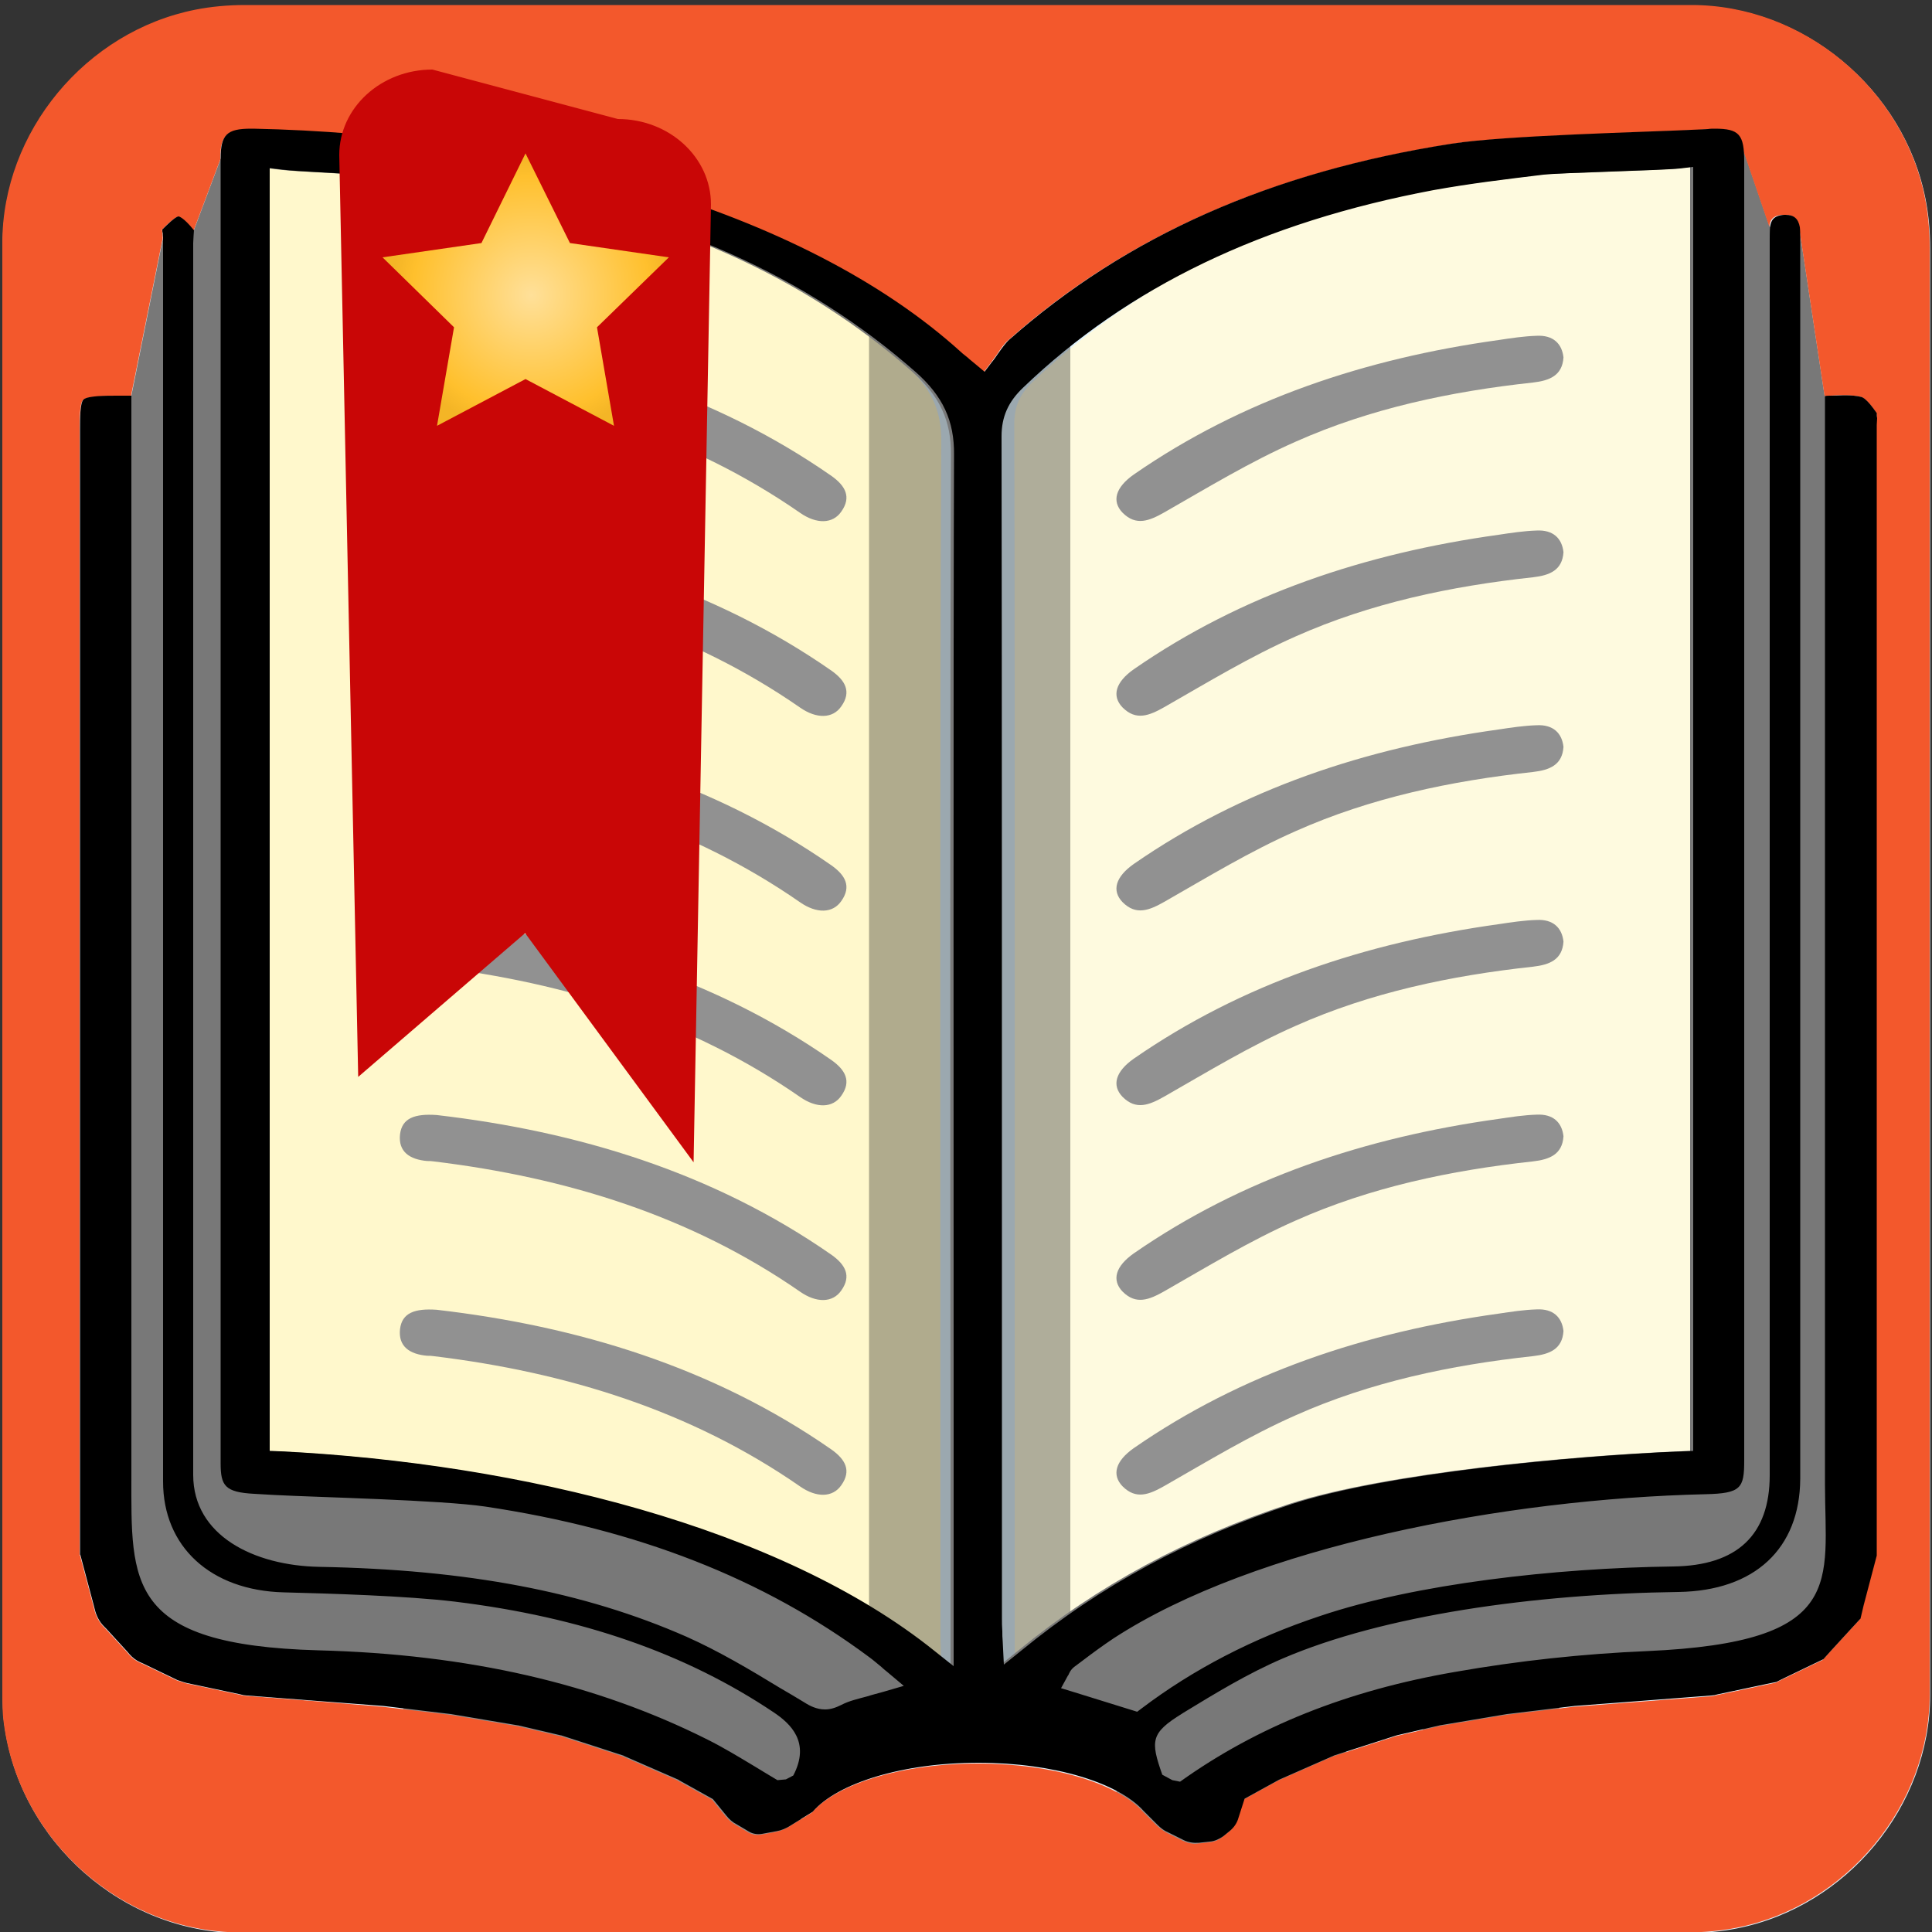 <svg xmlns="http://www.w3.org/2000/svg" viewBox="0 0 500 500" overflow="hidden" preserveAspectRatio="xMidYMid meet" id="eaf-1d19-0"><rect x="0" y="0" width="500" height="500" fill="#333333" stroke="none"/><!-- Created with Expressive Animator v1.3.1 | https://expressive.app/expressive-animator/ --><defs><clipPath id="eaf-1d19-1"><rect x="0" y="0" width="500" height="500"></rect></clipPath><radialGradient gradientUnits="userSpaceOnUse" cx="137.532" cy="76.36" r="36.161" id="eaf-1d19-2"><stop stop-color="#ffe099" offset="0"></stop><stop stop-color="#ffc02d" offset="0.85"></stop><stop stop-color="#f4b526" offset="1"></stop></radialGradient><style>#eaf-1d19-0 * {animation: 16000ms linear infinite normal both running;offset-rotate:0deg}@keyframes eaf-1d19-3{0%,100%{transform:none;offset-path:path("m254.05 539.222l-0.076 -604.887")}}@keyframes eaf-1d19-4{0%{offset-distance:0%}100%{offset-distance:100%}}@keyframes eaf-1d19-5{0%,100%{transform:translate(-150.573px,-452.332px)}}@keyframes eaf-1d19-6{0%,100%{transform:none;offset-path:path("m136.05 74.95l0 0l0 132.02l0 0l0 -132.02l0 -21.959")}}@keyframes eaf-1d19-7{0%{offset-distance:0%}77.29%{offset-distance:0%;animation-timing-function:linear(0 0%,0.02 5%,0.06 9%,0.25 19%,0.58 29%,1 38.14%,0.65 47%,0.55 52%,0.52 56%,0.56 61%,0.63 65%,1 74.47%,0.82 79%,0.77 83%,0.82 87%,1 91.76%,0.91 94%,0.89 96%,1 100%)}86.88%{offset-distance:46.161%}90.21%{offset-distance:46.161%;animation-timing-function:linear(0 0%,0.42 9%,0.73 18%,0.94 27%,1.09 37%,1.15 46%,1.16 57%,1.13 67%,1.02 89%,1 100%)}97.91%,100%{offset-distance:92.322%}}@keyframes eaf-1d19-8{0%{transform:rotate(0)}19.17%{transform:rotate(0);animation-timing-function:ease-in-out}50.21%{transform:rotate(360deg)}62.71%{transform:rotate(360deg);animation-timing-function:ease-in-out}68.96%{transform:rotate(432deg)}71.46%{transform:rotate(432deg);animation-timing-function:ease-in-out}73.96%,100%{transform:rotate(360deg)}}@keyframes eaf-1d19-9{0%,100%{transform:translate(-136.05px,-74.95px)}}</style></defs><g clip-path="url('#eaf-1d19-1')" style="isolation: isolate;"><g><g transform="matrix(4 0 0 4 -827.28 -2254.526)"><path fill="#e1f3fd" d="m331.7 626.4c0 15.6 0 31.3 0 46.9c0 7.2 -5.4 13.7 -12.5 15.1c-1 0.2 -2.1 0.3 -3.2 0.3c-31.2 0 -62.4 0 -93.6 0c-7.6 0 -14.3 -5.9 -15.3 -13.5c-0.1 -0.7 -0.1 -1.4 -0.1 -2c0 -31.3 0 -62.5 0 -93.8c0 -7.2 5.4 -13.7 12.5 -15.1c1 -0.2 2.1 -0.3 3.2 -0.3c31.2 0 62.4 0 93.6 0c7.2 0 13.7 5.4 15.1 12.5c0.2 1 0.3 2.1 0.3 3.2c0 15.6 0 31.1 0 46.7z"></path></g><path fill="#fefadf" d="m262.9 432.6c-0.1 -2.9 -0.3 -4.5 -0.3 -6c0 -63.4 0.1 -253.5 -0.1 -317c0 -4.5 1.5 -7.7 4.8 -10.8c30 -28.6 67.3 -44.5 109.1 -52.3c14.1 -2.6 50.4 -3.9 65.3 -5.9c0 70.9 0 267.3 0 337.7c-28.3 1.2 -77.9 5.6 -104.8 14.3c-27 8.8 -51.5 21.6 -74 40z"></path><path fill="#fff8cc" d="m243.5 432.6c-45.9 -37 -118.9 -51.6 -177.1 -54.5c0 -70.1 0 -266.4 0 -337.4c13.1 1.5 45.4 2.5 57.8 4.6c41.7 7 79.2 22 110.2 49.3c6.4 5.6 9.3 11.4 9.2 19.8c-0.4 61.1 -0.2 248.9 -0.2 310.1c0.1 2.2 0.1 4.4 0.1 8.1z"></path><g style="filter: blur(15px);"><polygon points="224.9,86.9 224.9,432.6 252.2,441.7 277,429.6 277,86.9 252.2,101.6" fill="#000" fill-opacity="0.31"></polygon></g><g transform="translate(103.477 86.89)" style="animation-name: eaf-1d19-3, eaf-1d19-4, eaf-1d19-5; animation-composition: replace, add, add;"><path fill="#919191" d="m301.15 5.61c-0.3 4.7 -3.6 6 -7.9 6.5c-21.3 2.3 -42.1 6.7 -61.4 15.3c-11.8 5.2 -22.8 11.9 -34 18.3c-3.9 2.2 -7.3 3.6 -10.8 0.1c-2.9 -3 -1.8 -6.6 2.9 -9.9c28 -19.4 59.9 -30 94.4 -34.8c3.3 -0.5 6.6 -1 9.9 -1.1c4.2 -0.2 6.5 2 6.9 5.6z"></path><path fill="#919191" d="m9.55 0.11c36.3 4.2 71.5 14.8 102.2 36.2c3.5 2.5 5.2 5.4 2.5 9.2c-2.2 3.2 -6.4 3.3 -10.7 0.3c-28.1 -19.5 -60.2 -29.5 -94.8 -33.7c-0.6 -0.1 -1.1 -0.1 -1.7 -0.1c-4.5 -0.4 -7.5 -2.4 -7 -6.9c0.5 -4.2 3.8 -5.4 9.5 -5z"></path><path fill="#919191" d="m301.15 56.01c-0.3 4.7 -3.6 6 -7.9 6.5c-21.3 2.3 -42.1 6.7 -61.4 15.3c-11.8 5.2 -22.8 11.9 -34 18.3c-3.9 2.2 -7.3 3.6 -10.8 0.1c-2.9 -3 -1.8 -6.6 2.9 -9.9c28 -19.4 59.9 -30 94.4 -34.8c3.3 -0.5 6.6 -1 9.9 -1.1c4.2 -0.2 6.5 2 6.9 5.6z"></path><path fill="#919191" d="m9.55 50.51c36.3 4.2 71.5 14.8 102.2 36.2c3.5 2.5 5.2 5.4 2.5 9.2c-2.2 3.2 -6.4 3.3 -10.7 0.3c-28.1 -19.5 -60.2 -29.5 -94.8 -33.7c-0.6 -0.1 -1.1 -0.1 -1.7 -0.1c-4.5 -0.4 -7.5 -2.4 -7 -6.9c0.5 -4.2 3.8 -5.4 9.5 -5z"></path><path fill="#919191" d="m301.15 106.4c-0.3 4.7 -3.6 6 -7.9 6.5c-21.3 2.3 -42.1 6.7 -61.4 15.3c-11.8 5.2 -22.8 11.9 -34 18.3c-3.9 2.2 -7.3 3.6 -10.8 0.1c-2.9 -3 -1.8 -6.6 2.9 -9.9c28 -19.4 59.9 -30 94.4 -34.8c3.3 -0.5 6.6 -1 9.9 -1.1c4.2 -0.2 6.5 2 6.9 5.6z"></path><path fill="#919191" d="m9.55 100.9c36.3 4.2 71.5 14.8 102.2 36.2c3.5 2.5 5.2 5.4 2.5 9.2c-2.2 3.2 -6.4 3.3 -10.7 0.3c-28.1 -19.5 -60.2 -29.5 -94.8 -33.7c-0.6 -0.1 -1.1 -0.1 -1.7 -0.1c-4.5 -0.4 -7.5 -2.4 -7 -6.9c0.5 -4.2 3.8 -5.4 9.5 -5z"></path><path fill="#919191" d="m301.15 156.79c-0.3 4.7 -3.6 6 -7.9 6.5c-21.3 2.3 -42.1 6.7 -61.4 15.3c-11.8 5.2 -22.8 11.9 -34 18.3c-3.9 2.2 -7.3 3.6 -10.8 0.1c-2.9 -3 -1.8 -6.6 2.9 -9.9c28 -19.4 59.9 -30 94.4 -34.8c3.3 -0.5 6.6 -1 9.9 -1.1c4.2 -0.2 6.5 2 6.9 5.6l0 0z"></path><path fill="#919191" d="m9.55 151.29c36.3 4.2 71.5 14.8 102.2 36.2c3.5 2.5 5.2 5.4 2.5 9.2c-2.2 3.2 -6.4 3.3 -10.7 0.3c-28.1 -19.5 -60.2 -29.5 -94.8 -33.7c-0.6 -0.1 -1.1 -0.1 -1.7 -0.1c-4.5 -0.4 -7.5 -2.4 -7 -6.9c0.5 -4.2 3.8 -5.4 9.5 -5z"></path><path fill="#919191" d="m301.15 207.18c-0.3 4.7 -3.6 6 -7.9 6.5c-21.3 2.3 -42.1 6.7 -61.4 15.3c-11.8 5.2 -22.8 11.9 -34 18.3c-3.9 2.2 -7.3 3.6 -10.8 0.1c-2.9 -3 -1.8 -6.6 2.9 -9.9c28 -19.4 59.9 -30 94.4 -34.8c3.3 -0.5 6.6 -1 9.9 -1.1c4.2 -0.2 6.5 2 6.9 5.6l0 0z"></path><path fill="#919191" d="m9.55 201.68c36.3 4.2 71.5 14.8 102.2 36.2c3.5 2.5 5.2 5.4 2.5 9.2c-2.2 3.2 -6.4 3.3 -10.7 0.3c-28.1 -19.5 -60.2 -29.5 -94.8 -33.7c-0.6 -0.1 -1.1 -0.1 -1.7 -0.1c-4.5 -0.4 -7.5 -2.4 -7 -6.9c0.5 -4.2 3.8 -5.4 9.5 -5z"></path><path fill="#919191" d="m301.15 257.58c-0.3 4.7 -3.6 6 -7.9 6.5c-21.3 2.3 -42.1 6.7 -61.4 15.3c-11.8 5.2 -22.8 11.9 -34 18.3c-3.9 2.2 -7.3 3.6 -10.8 0.1c-2.9 -3 -1.8 -6.6 2.9 -9.9c28 -19.4 59.9 -30 94.4 -34.8c3.3 -0.5 6.6 -1 9.9 -1.1c4.2 -0.2 6.5 2 6.9 5.6l0 0z"></path><path fill="#919191" d="m9.55 252.08c36.3 4.2 71.5 14.8 102.2 36.2c3.5 2.5 5.2 5.4 2.5 9.2c-2.2 3.2 -6.4 3.3 -10.7 0.3c-28.1 -19.5 -60.2 -29.5 -94.8 -33.7c-0.6 -0.1 -1.1 -0.1 -1.7 -0.1c-4.5 -0.4 -7.5 -2.4 -7 -6.9c0.5 -4.2 3.8 -5.4 9.5 -5l0 0z"></path><path fill="#919191" d="m9.55 302.47c36.3 4.2 71.5 14.8 102.2 36.2c3.5 2.5 5.2 5.4 2.5 9.2c-2.2 3.2 -6.4 3.3 -10.7 0.3c-28.1 -19.5 -60.2 -29.5 -94.8 -33.7c-0.6 -0.1 -1.1 -0.1 -1.7 -0.1c-4.5 -0.4 -7.5 -2.4 -7 -6.9c0.5 -4.2 3.8 -5.4 9.5 -5z"></path><path fill="#919191" d="m9.55 352.86c36.3 4.2 71.5 14.8 102.2 36.2c3.5 2.5 5.2 5.4 2.5 9.2c-2.2 3.2 -6.4 3.3 -10.7 0.3c-28.1 -19.5 -60.2 -29.5 -94.8 -33.7c-0.6 -0.1 -1.1 -0.1 -1.7 -0.1c-4.5 -0.4 -7.5 -2.4 -7 -6.9c0.5 -4.2 3.8 -5.4 9.5 -5z"></path><path fill="#919191" d="m9.55 403.26c36.3 4.2 71.5 14.8 102.2 36.2c3.5 2.5 5.2 5.4 2.5 9.2c-2.2 3.2 -6.4 3.3 -10.7 0.3c-28.1 -19.5 -60.2 -29.5 -94.8 -33.7c-0.6 -0.1 -1.1 -0.1 -1.7 -0.1c-4.5 -0.4 -7.5 -2.4 -7 -6.9c0.5 -4.2 3.8 -5.4 9.5 -5z"></path><path fill="#919191" d="m301.15 459.15c-0.3 4.7 -3.6 6 -7.9 6.5c-21.3 2.3 -42.1 6.7 -61.4 15.3c-11.8 5.2 -22.8 11.9 -34 18.3c-3.9 2.2 -7.3 3.6 -10.8 0.1c-2.9 -3 -1.8 -6.6 2.9 -9.9c28 -19.4 59.9 -30 94.4 -34.8c3.3 -0.5 6.6 -1 9.9 -1.1c4.2 -0.2 6.5 2 6.9 5.6z"></path><path fill="#919191" d="m9.55 453.65c36.3 4.2 71.5 14.8 102.2 36.2c3.5 2.5 5.2 5.4 2.5 9.2c-2.2 3.2 -6.4 3.3 -10.7 0.3c-28.1 -19.5 -60.2 -29.5 -94.8 -33.7c-0.6 -0.1 -1.1 -0.1 -1.7 -0.1c-4.5 -0.4 -7.5 -2.4 -7 -6.9c0.5 -4.2 3.8 -5.4 9.5 -5z"></path><path fill="#919191" d="m301.15 509.54c-0.3 4.7 -3.6 6 -7.9 6.5c-21.3 2.3 -42.1 6.7 -61.4 15.3c-11.8 5.2 -22.8 11.9 -34 18.3c-3.9 2.2 -7.3 3.6 -10.8 0.1c-2.9 -3 -1.8 -6.6 2.9 -9.9c28 -19.4 59.9 -30 94.4 -34.8c3.3 -0.5 6.6 -1 9.9 -1.1c4.2 -0.2 6.5 2 6.9 5.6l0 0z"></path><path fill="#919191" d="m9.55 504.04c36.3 4.2 71.5 14.8 102.2 36.2c3.5 2.5 5.2 5.4 2.5 9.2c-2.2 3.2 -6.4 3.3 -10.7 0.3c-28.1 -19.5 -60.2 -29.5 -94.8 -33.7c-0.6 -0.1 -1.1 -0.1 -1.7 -0.1c-4.5 -0.4 -7.5 -2.4 -7 -6.9c0.5 -4.2 3.8 -5.4 9.5 -5z"></path><path fill="#919191" d="m301.15 559.93c-0.3 4.7 -3.6 6 -7.9 6.5c-21.3 2.3 -42.1 6.7 -61.4 15.3c-11.8 5.2 -22.8 11.9 -34 18.3c-3.9 2.2 -7.3 3.6 -10.8 0.1c-2.9 -3 -1.8 -6.6 2.9 -9.9c28 -19.4 59.9 -30 94.4 -34.8c3.3 -0.5 6.6 -1 9.9 -1.1c4.2 -0.2 6.5 2 6.9 5.6l0 0z"></path><path fill="#919191" d="m9.55 554.43c36.3 4.2 71.5 14.8 102.2 36.2c3.5 2.5 5.2 5.4 2.5 9.2c-2.2 3.2 -6.4 3.3 -10.7 0.3c-28.1 -19.5 -60.2 -29.5 -94.8 -33.7c-0.6 -0.1 -1.1 -0.1 -1.7 -0.1c-4.5 -0.4 -7.5 -2.4 -7 -6.9c0.5 -4.2 3.8 -5.4 9.5 -5z"></path><path fill="#919191" d="m301.15 610.33c-0.3 4.7 -3.6 6 -7.9 6.5c-21.3 2.3 -42.1 6.7 -61.4 15.3c-11.8 5.2 -22.8 11.9 -34 18.3c-3.9 2.2 -7.3 3.6 -10.8 0.1c-2.9 -3 -1.8 -6.6 2.9 -9.9c28 -19.4 59.9 -30 94.4 -34.8c3.3 -0.5 6.6 -1 9.9 -1.1c4.2 -0.2 6.5 2 6.9 5.6l0 0z"></path><path fill="#919191" d="m9.55 604.83c36.3 4.2 71.5 14.8 102.2 36.2c3.5 2.5 5.2 5.4 2.5 9.2c-2.2 3.2 -6.4 3.3 -10.7 0.3c-28.1 -19.5 -60.2 -29.5 -94.8 -33.7c-0.6 -0.1 -1.1 -0.1 -1.7 -0.1c-4.5 -0.4 -7.5 -2.4 -7 -6.9c0.5 -4.2 3.8 -5.4 9.5 -5z"></path><path fill="#919191" d="m301.15 660.72c-0.3 4.7 -3.6 6 -7.9 6.5c-21.3 2.3 -42.1 6.7 -61.4 15.3c-11.8 5.2 -22.8 11.9 -34 18.3c-3.9 2.2 -7.3 3.6 -10.8 0.1c-2.9 -3 -1.8 -6.6 2.9 -9.9c28 -19.4 59.9 -30 94.4 -34.8c3.3 -0.5 6.6 -1 9.9 -1.1c4.2 -0.2 6.5 2 6.9 5.6l0 0z"></path><path fill="#919191" d="m9.55 655.22c36.3 4.2 71.5 14.8 102.2 36.2c3.5 2.5 5.2 5.4 2.5 9.2c-2.2 3.2 -6.4 3.3 -10.7 0.3c-28.1 -19.5 -60.2 -29.5 -94.8 -33.7c-0.6 -0.1 -1.1 -0.1 -1.7 -0.1c-4.5 -0.4 -7.5 -2.4 -7 -6.9c0.5 -4.2 3.8 -5.4 9.5 -5z"></path><path fill="#919191" d="m301.15 711.11c-0.3 4.7 -3.6 6 -7.9 6.5c-21.3 2.3 -42.1 6.7 -61.4 15.3c-11.8 5.2 -22.8 11.9 -34 18.3c-3.9 2.2 -7.3 3.6 -10.8 0.1c-2.9 -3 -1.8 -6.6 2.9 -9.9c28 -19.4 59.9 -30 94.4 -34.8c3.3 -0.5 6.6 -1 9.9 -1.1c4.2 -0.2 6.5 2 6.9 5.6l0 0z"></path><path fill="#919191" d="m9.55 705.61c36.3 4.2 71.5 14.8 102.2 36.2c3.5 2.5 5.2 5.4 2.5 9.2c-2.2 3.2 -6.4 3.3 -10.7 0.3c-28.1 -19.5 -60.2 -29.5 -94.8 -33.7c-0.6 -0.1 -1.1 -0.1 -1.7 -0.1c-4.5 -0.4 -7.5 -2.4 -7 -6.9c0.5 -4.2 3.8 -5.4 9.5 -5z"></path><path fill="#919191" d="m301.15 761.51c-0.3 4.7 -3.6 6 -7.9 6.5c-21.3 2.3 -42.1 6.7 -61.4 15.3c-11.8 5.2 -22.8 11.9 -34 18.3c-3.9 2.2 -7.3 3.6 -10.8 0.1c-2.9 -3 -1.8 -6.6 2.9 -9.9c28 -19.4 59.9 -30 94.4 -34.8c3.3 -0.5 6.6 -1 9.9 -1.1c4.2 -0.2 6.5 2 6.9 5.6l0 0z"></path><path fill="#919191" d="m9.55 756.01c36.3 4.2 71.5 14.8 102.2 36.2c3.5 2.5 5.2 5.4 2.5 9.2c-2.2 3.2 -6.4 3.3 -10.7 0.3c-28.1 -19.5 -60.2 -29.5 -94.8 -33.7c-0.6 -0.1 -1.1 -0.1 -1.7 -0.1c-4.5 -0.4 -7.5 -2.4 -7 -6.9c0.5 -4.2 3.8 -5.4 9.5 -5z"></path><path fill="#919191" d="m301.15 811.9c-0.3 4.7 -3.6 6 -7.9 6.5c-21.3 2.3 -42.1 6.7 -61.4 15.3c-11.8 5.2 -22.8 11.9 -34 18.3c-3.9 2.2 -7.3 3.6 -10.8 0.1c-2.9 -3 -1.8 -6.6 2.9 -9.9c28 -19.4 59.9 -30 94.4 -34.8c3.3 -0.5 6.6 -1 9.9 -1.1c4.2 -0.2 6.5 2 6.9 5.6l0 0z"></path><path fill="#919191" d="m9.55 806.4c36.3 4.2 71.5 14.8 102.2 36.2c3.5 2.5 5.2 5.4 2.5 9.2c-2.2 3.2 -6.4 3.3 -10.7 0.3c-28.1 -19.5 -60.2 -29.5 -94.8 -33.7c-0.6 -0.1 -1.1 -0.1 -1.7 -0.1c-4.5 -0.4 -7.5 -2.4 -7 -6.9c0.5 -4.2 3.8 -5.4 9.5 -5z"></path><path fill="#919191" d="m301.15 862.29c-0.3 4.7 -3.6 6 -7.9 6.5c-21.3 2.3 -42.1 6.7 -61.4 15.3c-11.8 5.2 -22.8 11.9 -34 18.3c-3.9 2.2 -7.3 3.6 -10.8 0.1c-2.9 -3 -1.8 -6.6 2.9 -9.9c28 -19.4 59.9 -30 94.4 -34.8c3.3 -0.5 6.6 -1 9.9 -1.1c4.2 -0.2 6.5 2 6.9 5.6l0 0z"></path><path fill="#919191" d="m9.55 856.79c36.3 4.2 71.5 14.8 102.2 36.2c3.5 2.5 5.2 5.4 2.5 9.2c-2.2 3.2 -6.4 3.3 -10.7 0.3c-28.1 -19.5 -60.2 -29.5 -94.8 -33.7c-0.6 -0.1 -1.1 -0.1 -1.7 -0.1c-4.5 -0.4 -7.5 -2.4 -7 -6.9c0.5 -4.2 3.8 -5.4 9.5 -5z"></path><path fill="#919191" d="m294.25 403.16c-3.3 0.1 -6.6 0.6 -9.9 1.1c-13.6 1.89 -26.78 4.7 -39.49 8.58l0 -88.16c15.51 -5.33 31.8 -8.41 48.39 -10.2c4.3 -0.5 7.6 -1.8 7.9 -6.5c-0.4 -3.6 -2.7 -5.8 -6.9 -5.6c-3.3 0.1 -6.6 0.6 -9.9 1.1c-34.5 4.8 -66.4 15.4 -94.4 34.8c-2.85 2 -4.37 4.12 -4.48 6.14l0 0c0 0.15 0 0.29 0 0.43l0 100.35l0 0c-0.07 1.31 0.44 2.58 1.58 3.76c3.5 3.5 6.9 2.1 10.8 -0.1c11.2 -6.4 22.2 -13.1 34 -18.3c19.3 -8.6 40.1 -13 61.4 -15.3c4.3 -0.5 7.6 -1.8 7.9 -6.5c-0.4 -3.6 -2.7 -5.8 -6.9 -5.6l0 0z"></path><path fill="#919191" d="m294.25 352.76c-3.3 0.1 -6.6 0.6 -9.9 1.1c-6.61 0.92 -13.12 2.06 -19.53 3.42l0 12.17c9.31 -2.09 18.82 -3.56 28.43 -4.59c4.3 -0.5 7.6 -1.8 7.9 -6.5c-0.4 -3.6 -2.7 -5.8 -6.9 -5.6l0 0z"></path></g><path fill="#787878" d="m472.2 102.4l-6.6 -43.7l-7.6 0l-7 -20.5l-79.9 5l-37 15.4c11.3 -3.8 23.3 -7 36.1 -9.4c9.4 -1.7 18.6 -2.8 28.5 -4c4.4 -0.5 30.8 -1.1 35.3 -1.6l3.4 -0.4l0 332.3l-2.9 0.1c-28.8 1.2 -76.4 5.7 -100.8 13.6c-26.6 8.7 -49.6 21.1 -70.1 37.9l-4.6 3.7l-0.3 -6c-0.1 -1 -0.1 -1.8 -0.1 -2.6c-0.1 -1.4 -0.1 -2.3 -0.1 -3.4l0 -47.2c0 -69.5 0 -210.3 -0.1 -258.7c0 -5 1.7 -8.9 5.6 -12.6c12.8 -12.2 27.3 -22.4 43.5 -30.6l-24.5 10.2l-25.7 24.6l-31.3 -26.4l-36.4 -18.2l-24.6 -7.8l-23.5 -8.7l-53.7 -3.7l-30.7 1.4l-6.9 18.4l-8 2l-8.2 40.9l-7.9 5.9l0 287.7l14.6 31.7l47.2 6.4l83.3 17.1l31.4 16.8l28.5 -22.8l62.4 16.4l17.1 2.9l70.6 -25.3l84.1 -11.4l13.5 -16l3.2 -296.6l-9.8 -12.8zm-226.2 269.9c0 17.5 0 32.9 0 44.7l0 14.2l-4.9 -3.9c-39.9 -32.1 -107.2 -48.6 -169.2 -51.7l-2.9 -0.1l0 -332l3.3 0.4c4 0.5 15.4 0.9 19.2 1.3c8.6 0.9 29 1.7 37.3 3.1c44 7.4 79.1 23.1 107.4 48c7 6.2 10 12.6 9.9 21.4c-0.2 46.8 -0.2 186.1 -0.1 254.6z"></path><path fill="#f3582c" d="m499.4 64.1c0 -4.4 -0.4 -8.8 -1.2 -12.8c-5.6 -28.4 -31.6 -50 -60.4 -50c-124.8 0 -249.6 0 -374.4 0c-4.4 0 -8.8 0.4 -12.8 1.2c-28.4 5.6 -50 31.6 -50 60.4c0 125.2 0 250 0 375.2c0 2.4 0 5.2 0.4 8c4 30.4 30.8 54 61.2 54c124.8 0 249.6 0 374.4 0c4.4 0 8.8 -0.4 12.8 -1.2c28.4 -5.6 50 -31.6 50 -60.4c0 -62.4 0 -125.2 0 -187.6c0 -62.4 0 -124.4 0 -186.8zm-13.8 44.3c-0.1 0.6 -0.1 1.2 -0.1 1.8c0 58.3 0 210.5 0 292.6l-3.4 12.9l-0.8 3.4l-2.4 2.6l-5.5 6l-1.7 1.9l-2.3 1.1l-8.5 4.1l-1.4 0.7l-1.5 0.3l-13.7 2.9l-0.8 0.2l-0.9 0.1l-18.2 1.4l-17.1 1.3l-17.5 2.1l-17.3 2.9l-11.2 2.6l-16.2 5.2l-14.3 6.3l-8.9 4.9l-1.6 5c-0.4 1.3 -1.2 2.5 -2.3 3.4l-1.6 1.3c-1 0.8 -2.2 1.3 -3.5 1.4l-2.8 0.3c-1.4 0.2 -2.7 -0.1 -4 -0.7l-4 -2c-1 -0.5 -1.9 -1.2 -2.7 -1.9l-3.6 -3.6c-6.5 -7.3 -23.2 -12.5 -42.8 -12.5c-19.7 0 -36.5 5.3 -42.9 12.7l-5.8 3.6c-1.1 0.7 -2.3 1.1 -3.5 1.4l-3.8 0.7c-1.2 0.2 -2.4 0 -3.4 -0.6l-3.2 -1.9c-1 -0.6 -1.9 -1.3 -2.6 -2.2l-3.5 -4.3l-8.8 -4.9c0 0 -0.1 0 -0.1 -0.1l-14.2 -6.2c-0.1 0 -0.1 0 -0.2 -0.1l-16 -5.2c0 0 -0.1 0 -0.1 0l-11.1 -2.6c0 0 -0.1 0 -0.1 0l-17.2 -2.9l-17.5 -2.1l-17 -1.4l-18.2 -1.4l-0.9 -0.1l-0.8 -0.2l-13.7 -2.9l-0.4 -0.1c-0.7 -0.2 -1.4 -0.5 -2.2 -0.7l-0.4 -0.2l-8.5 -4.1l-0.7 -0.3c-1.1 -0.5 -2 -1.2 -2.8 -2.1l-0.5 -0.6l-5.5 -6l-0.6 -0.6c-1.2 -1.3 -2 -2.8 -2.4 -4.5l-0.2 -0.8l-3.4 -12.8c0 -0.2 -0.1 -0.4 -0.2 -0.5c0 -44.4 0 -105.2 0 -159.4l0 -131.7c0 -2.8 0 -6.9 0.9 -7.8c1.1 -1 5.7 -1 8.8 -1l3.6 0l8.2 -40.8c0 -0.4 0 -0.9 -0.1 -1.3c0 -0.3 0 -0.6 -0.1 -0.9l0.1 -0.1c0.9 -1 3.2 -3.2 4.1 -3.3c0 0 1.2 0.2 4 3.6l6.9 -18.4c0 -6.3 1.6 -7.8 7.9 -7.8c0.2 0 0.4 0 0.6 0c68.7 1.3 141.8 20.3 183.1 57.8c0.4 0.4 0.9 0.8 1.7 1.4c0.5 0.4 1.1 0.9 1.9 1.6l2.4 2l1.9 -2.5c0.6 -0.8 1.1 -1.5 1.6 -2.2c0.9 -1.4 1.8 -2.7 2.9 -3.6c30.2 -26.8 67.7 -43.3 114.4 -50.7c13.9 -2.2 50.3 -2.9 64.4 -3.7l2 -0.1c0.6 0 1.2 -0.1 1.8 -0.1c4.9 0 6.8 1 7.3 4.8l0 0l7 20.5c0.1 -1.4 0.6 -3 3.6 -3.1c0.1 0 0.3 0 0.4 0c2.2 0 3.3 0.9 3.7 3.2l6.6 43.7c0.4 0 0.9 0 1.3 -0.1c1.3 -0.1 2.5 -0.1 3.7 -0.1c1.8 0 3.2 0.1 4.3 0.4c1.4 0.3 3.4 3.1 4.1 4.2c0.1 0.3 0.1 1 0 1.5z"></path><g style="filter: drop-shadow(rgba(0, 0, 0, 0.42) 0px 4px 2px);"><path fill="#000" d="m485.7 106.9c-0.8 -1.1 -2.7 -3.9 -4.1 -4.2c-1.2 -0.3 -2.6 -0.4 -4.3 -0.4c-1.2 0 -2.4 0.1 -3.7 0.1c-0.4 0 -0.9 0 -1.3 0.1c0 0 0 72.7 0 95.2c0 62.6 0 148.4 0 186.4c0 25.3 5.9 40.9 -46 43.2c-16.6 0.7 -33.3 2.5 -49.8 5.4c-27.8 4.8 -51.1 14.1 -71.1 28.4l-2 -0.4l-2.6 -1.4c-3.1 -8.8 -3 -10.8 5.1 -15.8l0.3 -0.2c8.2 -5 16.7 -10.2 25.8 -14.1c26.1 -11.2 65 -16.7 102.4 -17.2c19.7 -0.3 31.4 -11.2 31.5 -29.3c0 -61.4 0 -233.2 0 -306.3l0 -13.5c0 -0.3 0 -0.7 0 -1c0 -1.1 0 -2.2 -0.1 -3.1c-0.4 -2.2 -1.5 -3.2 -3.7 -3.2c-0.1 0 -0.3 0 -0.4 0c-2.9 0.2 -3.4 1.7 -3.6 3.1c-0.1 1.1 -0.1 2.2 -0.1 3.4c0 0.5 0 0.9 0 1.4l0 90.7c0 68.6 0 184.8 0 227.6c0 15.4 -8.4 23.4 -25 23.6c-30.6 0.4 -66.7 4.5 -91.3 12.8c-17.5 5.8 -33 13.9 -46.2 23.9l-1.2 0.9l-16.1 -5l-3.6 -1.1l1.8 -3.3l0.1 -0.1c0.2 -0.5 0.6 -1.4 1.5 -2.1c0.8 -0.6 1.6 -1.2 2.4 -1.8c2.5 -1.9 5.1 -3.8 7.8 -5.6c36.7 -23.9 101.5 -36.1 153.2 -37.3c9.2 -0.2 10 -1.6 10 -8.7c0 -71 0 -265.1 0 -336.2c0 -7 -1.3 -8.5 -7.6 -8.5c-0.6 0 -1.2 0 -1.8 0.1l-2 0.1c-14 0.7 -50.4 1.5 -64.4 3.7c-46.7 7.3 -84.1 23.9 -114.4 50.7c-1 0.9 -1.9 2.2 -2.9 3.6c-0.5 0.7 -1 1.5 -1.6 2.2l-1.9 2.5l-2.4 -2c-0.8 -0.7 -1.5 -1.2 -1.9 -1.6c-0.8 -0.7 -1.3 -1 -1.7 -1.4c-41.4 -37.6 -114.5 -56.5 -183.2 -57.9c-0.2 0 -0.4 0 -0.6 0c-6.3 0 -7.9 1.5 -7.9 7.8c0 8.4 0 16.9 0 25.3l0 60c0 70.1 0 205.6 0 252.3c0 5.8 1.1 7.5 8.7 7.9c1.7 0.1 3.5 0.2 5.2 0.3c11.5 0.6 43.1 1.3 54.6 3c39.4 5.9 72 18.6 99.4 39c1.1 0.8 2.1 1.7 3.1 2.5c0.4 0.4 0.9 0.8 1.4 1.2l4.4 3.7l-5.5 1.6c-1.4 0.4 -2.7 0.7 -3.9 1.1c-2.6 0.7 -4.8 1.2 -6.7 2.2c-1.6 0.8 -2.9 1.2 -4.3 1.2c-2.1 0 -3.9 -0.9 -5.3 -1.8c-2.1 -1.3 -4.2 -2.5 -6.4 -3.8c-7.7 -4.7 -15.8 -9.5 -24.1 -13.2c-26.6 -11.7 -56.8 -17.4 -95 -18.1c-17 -0.3 -32.7 -8.1 -32.7 -23.8c0 -38.3 0 -106.6 0 -169.7l0 -149.1c0 -0.7 0.1 -1.3 0.1 -1.9c0 -0.4 0.1 -1.1 0.1 -1.4c-2.8 -3.5 -4 -3.6 -4 -3.6c-0.9 0.1 -3.1 2.3 -4.1 3.3l-0.1 0.1c0 0.3 0 0.6 0.1 0.9c0 0.5 0.1 0.9 0.1 1.3l0 18.9c0 72.2 0 242.4 0 302.9c0 16.9 12.3 28.2 31.2 28.7c11.8 0.3 31.9 0.9 44.3 2.4c32.8 4 59.8 13.4 82.6 28.7c4.3 2.9 9.5 7.7 5 16.3l-1.9 1l-2.2 0.2c-1.9 -1.1 -3.8 -2.3 -5.8 -3.5c-4 -2.4 -8.1 -4.9 -12.3 -7c-28.9 -14.5 -61.9 -22.1 -100.8 -23.1c-49.7 -1.4 -48.3 -17.5 -48.3 -45.1c0 -43.7 0 -187.5 0 -249.5l0 -30.1l-3.6 0c-3.1 0 -7.7 0 -8.8 1c-0.9 0.9 -0.9 5 -0.9 7.8l0 131.7c0 54.2 0 115 0 159.4c0.1 0.2 0.2 0.3 0.2 0.5l3.4 12.8l0.2 0.8c0.4 1.7 1.2 3.3 2.4 4.5l0.6 0.6l5.5 6l0.5 0.6c0.8 0.9 1.7 1.6 2.8 2.1l0.7 0.3l8.5 4.1l0.4 0.2c0.7 0.2 1.4 0.5 2.2 0.7l0.4 0.1l13.7 2.9l0.8 0.2l0.9 0.1l18.2 1.4l17.1 1.3l17.5 2.1l17.2 2.9c0 0 0.1 0 0.1 0l11.1 2.6c0 0 0.1 0 0.1 0l16 5.2c0.1 0 0.1 0 0.2 0.1l14.2 6.2c0 0 0.1 0 0.1 0.1l8.8 4.9l3.5 4.3c0.7 0.9 1.6 1.7 2.6 2.2l3.2 1.9c1 0.6 2.2 0.8 3.4 0.6l3.8 -0.7c1.2 -0.2 2.4 -0.7 3.5 -1.4l5.8 -3.6c6.4 -7.4 23.2 -12.7 42.9 -12.7c19.6 0 36.3 5.2 42.8 12.5l3.6 3.6c0.8 0.8 1.7 1.5 2.7 1.9l4 2c1.2 0.6 2.6 0.8 4 0.7l2.8 -0.3c1.3 -0.1 2.5 -0.7 3.5 -1.4l1.6 -1.3c1.1 -0.9 1.9 -2 2.3 -3.4l1.6 -5l8.9 -4.9l14.3 -6.3l16.2 -5.2l11.2 -2.6l17.3 -2.9l17.5 -2.1l17.1 -1.3l18.2 -1.4l0.9 -0.1l0.8 -0.2l13.7 -2.9l1.5 -0.3l1.4 -0.7l8.5 -4.1l2.3 -1.1l1.7 -1.9l5.5 -6l2.4 -2.6l0.8 -3.4l3.4 -12.9c0 -82.1 0 -234.3 0 -292.6c0 -0.6 0.1 -1.2 0.1 -1.8c-0.1 -0.3 -0.1 -1 -0.1 -1.3zm-238.9 265.4c0 17.5 0 32.9 0 44.7l0 14.2l-4.9 -3.9c-39.9 -32.1 -107.2 -48.6 -169.2 -51.7l-2.9 -0.1l0 -332l3.3 0.4c4 0.5 15.4 0.9 19.2 1.3c8.6 0.9 29 1.7 37.3 3.1c44 7.4 79.1 23.1 107.4 48c7 6.2 10 12.6 9.9 21.4c-0.2 46.8 -0.1 186.1 -0.1 254.6zm13 58.5l-0.3 -6c-0.1 -1 -0.1 -1.8 -0.1 -2.6c-0.1 -1.4 -0.1 -2.3 -0.1 -3.4l0 -47.2c0 -69.5 0 -210.3 -0.1 -258.7c0 -5 1.7 -8.9 5.6 -12.6c27.2 -26.1 62 -42.8 106.2 -51.1c9.4 -1.7 18.6 -2.8 28.5 -4c4.4 -0.5 30.8 -1.1 35.3 -1.6l3.4 -0.4l0 332.3l-2.9 0.1c-28.8 1.2 -76.4 5.7 -100.8 13.6c-26.6 8.7 -49.6 21.1 -70.1 37.9l-4.6 3.7z"></path></g><g style="filter: drop-shadow(rgba(0, 0, 0, 0.698) 5px 5px 4px);"><path fill="#c90606" d="m87.8 40.1l4.9 238.6l43.2 -37.2l43.6 59.3l4.5 -247.9c0 -12.2 -10.8 -22.1 -24.1 -22.1l-48 -12.8c-13.3 0 -24.1 9.9 -24.1 22.1z"></path></g><g style="filter: drop-shadow(rgba(0, 0, 0, 0.53) 4px 5px 4px);"><polygon points="136,39.7 147.5,62.9 173.1,66.6 154.5,84.7 158.9,110.2 136,98.1 113.1,110.2 117.5,84.7 99,66.6 124.6,62.9" fill="url('#eaf-1d19-2')" transform="translate(0 0)" style="animation-name: eaf-1d19-6, eaf-1d19-7, eaf-1d19-8, eaf-1d19-9; animation-composition: replace, add, add, add;"></polygon></g></g></g></svg>